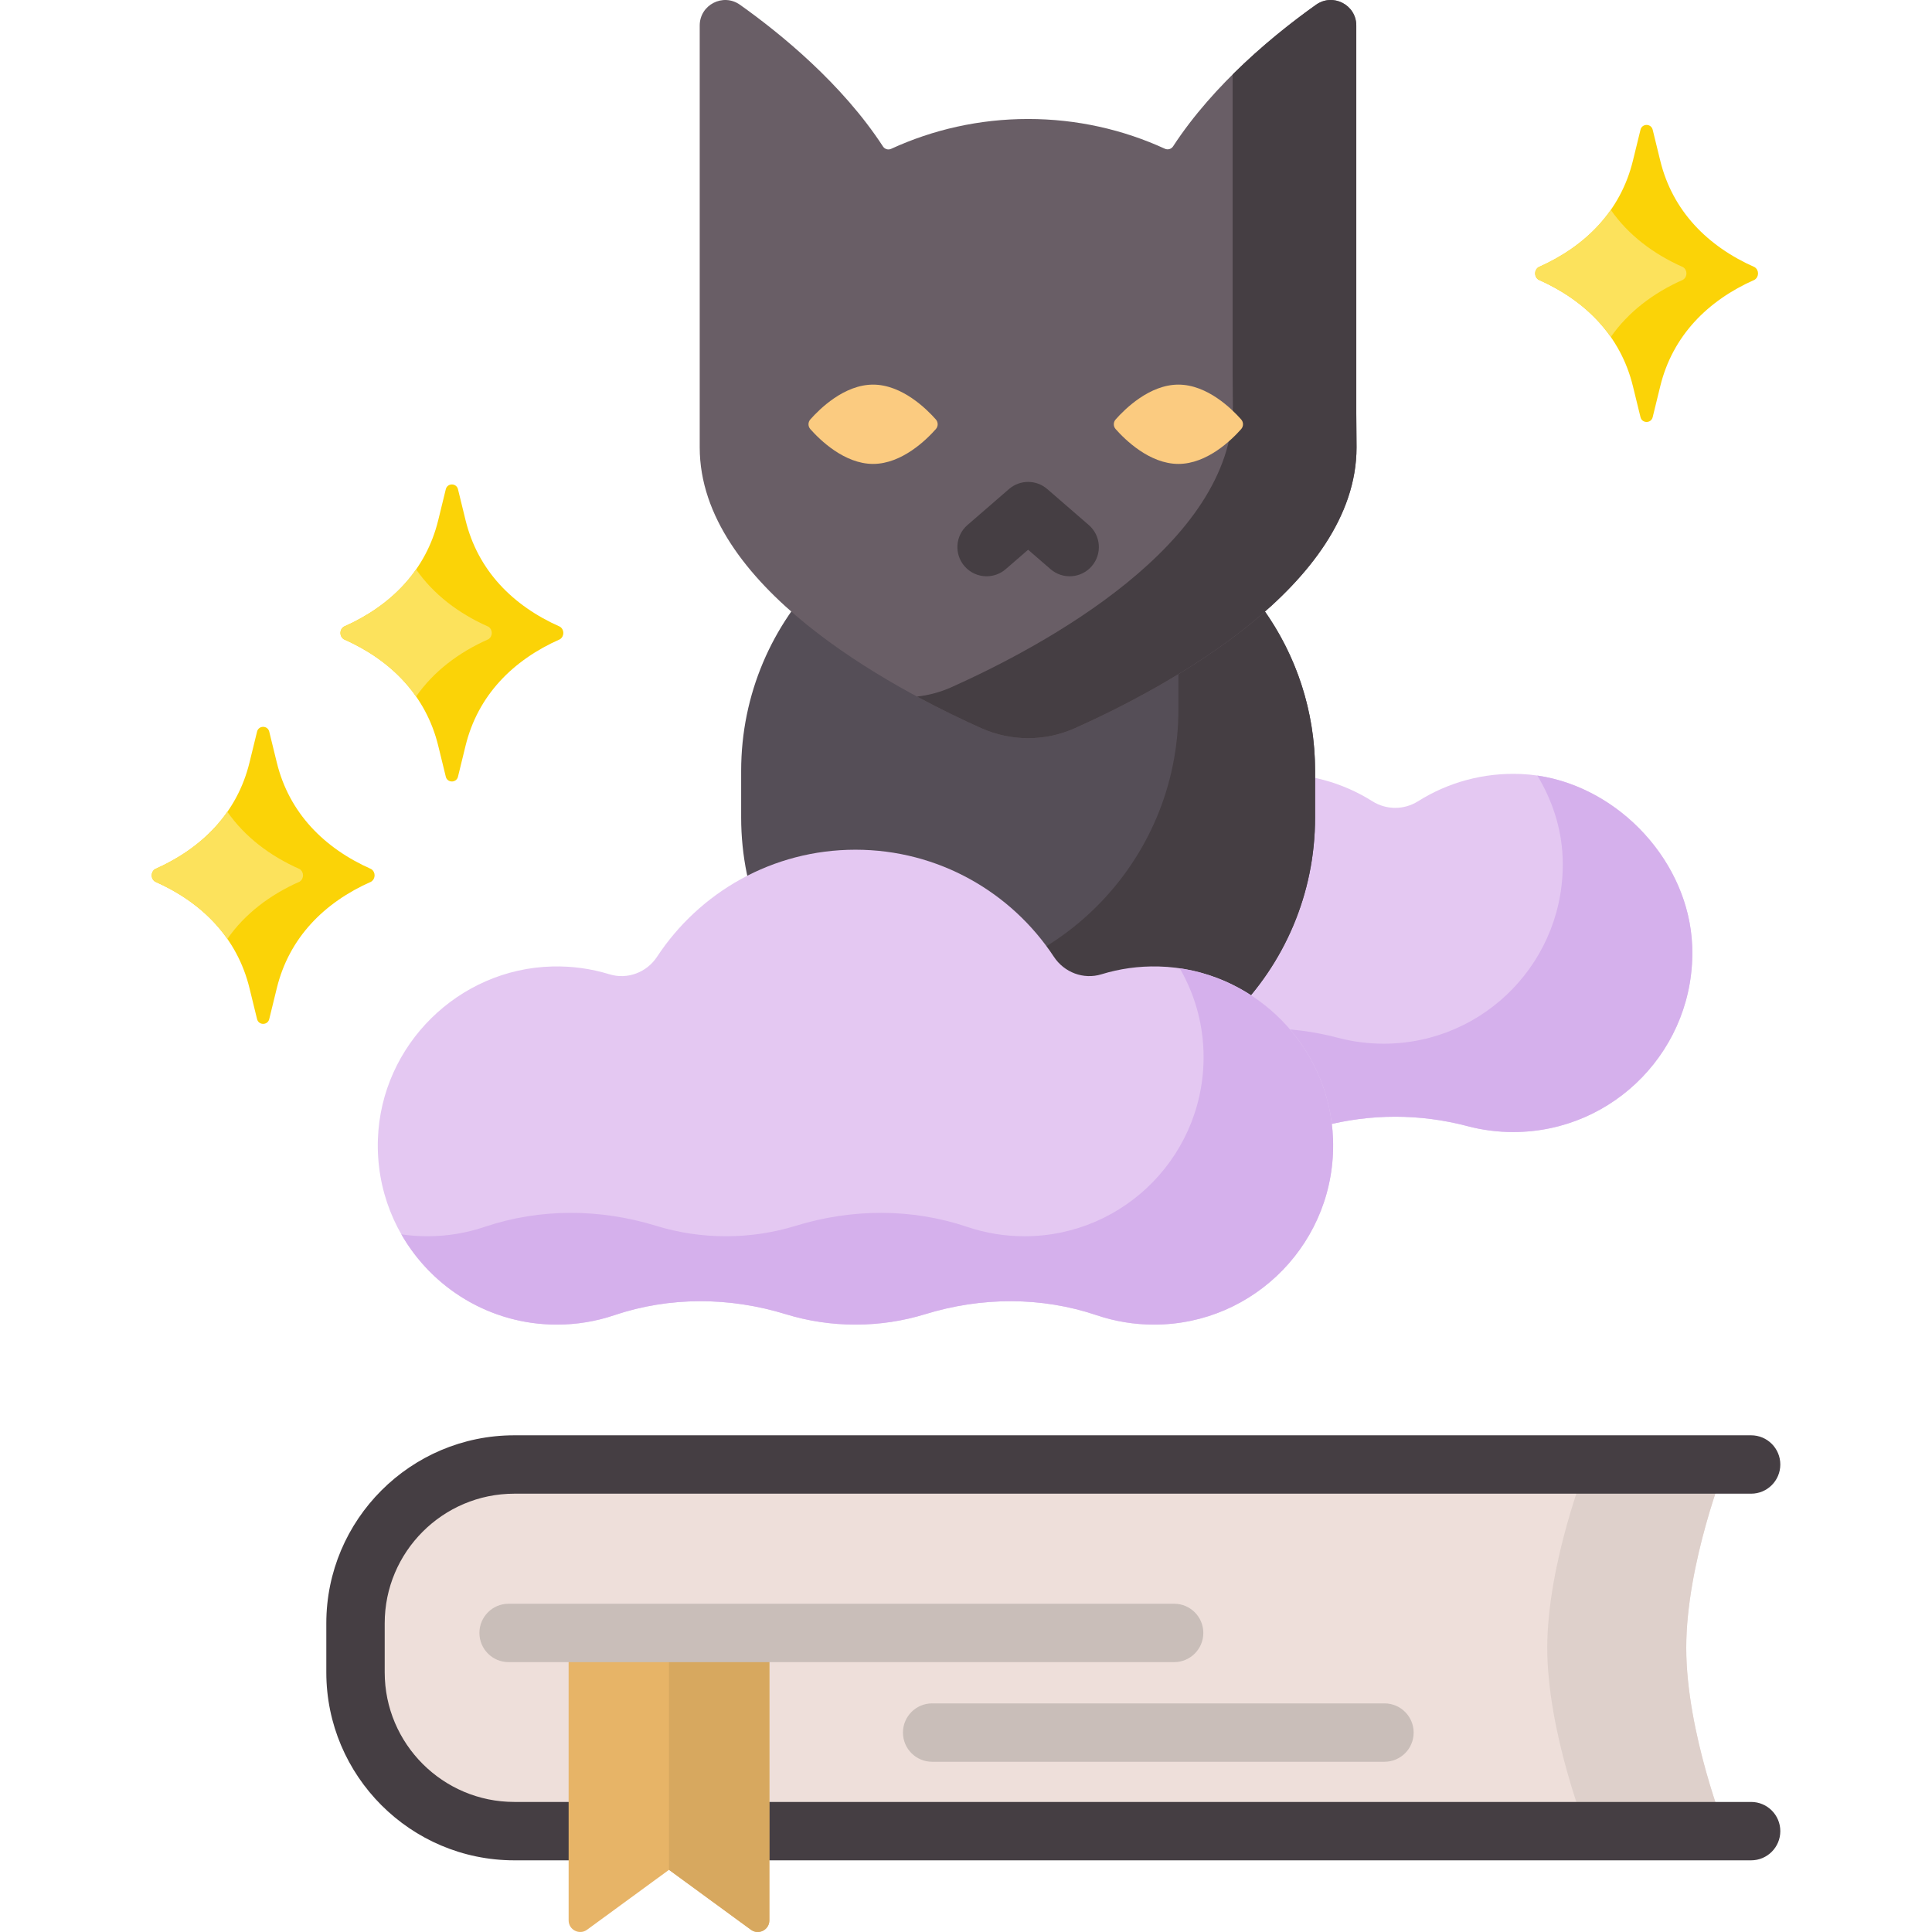 <svg id="Capa_1" enable-background="new 0 0 512 512" height="512" viewBox="0 0 512 512" width="512" xmlns="http://www.w3.org/2000/svg"><path d="m403.181 205.127c-10.09-.448-19.517 2.262-27.389 7.218-3.704 2.332-8.387 2.332-12.091 0-7.872-4.956-17.299-7.666-27.389-7.218-23.607 1.049-44.375 21.959-45.268 45.573-1.023 27.052 20.604 49.304 47.427 49.304 4.194 0 8.261-.545 12.133-1.568 12.577-3.323 25.707-3.323 38.284 0 3.872 1.023 7.938 1.568 12.133 1.568 26.824 0 48.45-22.252 47.427-49.304-.892-23.614-21.66-44.524-45.267-45.573z" fill="#e4c8f2"/><path d="m448.449 250.7c-.839-22.19-19.23-41.99-41.035-45.167 3.969 6.558 6.411 14.007 6.703 21.753 1.023 27.052-20.604 49.304-47.427 49.304-4.194 0-8.261-.545-12.133-1.568-12.577-3.323-25.707-3.323-38.284 0-3.872 1.023-7.938 1.568-12.133 1.568-2.34 0-4.637-.179-6.887-.506 8.179 14.29 23.573 23.92 41.218 23.92 4.194 0 8.261-.545 12.133-1.568 12.577-3.323 25.707-3.323 38.284 0 3.872 1.023 7.938 1.568 12.133 1.568 26.824 0 48.451-22.252 47.428-49.304z" fill="#d5b0ec"/><path d="m274.787 290.377h-4.648c-40.717 0-73.724-33.007-73.724-73.724v-12.369c0-40.717 33.007-73.724 73.724-73.724h4.648c40.717 0 73.724 33.007 73.724 73.724v12.369c0 40.716-33.007 73.724-73.724 73.724z" fill="#554e57"/><path d="m300.072 135.011c7.716 11.653 12.22 25.618 12.22 40.641v12.368c0 40.717-33.008 73.724-73.724 73.724h-4.648c-8.883 0-17.398-1.573-25.285-4.452 13.197 19.931 35.81 33.084 61.505 33.084h4.648c40.717 0 73.724-33.008 73.724-73.724v-12.368c-.001-31.834-20.178-58.954-48.44-69.273z" fill="#453e43"/><path d="m359.429 109.597v-102.832c0-5.49-6.193-8.681-10.669-5.504-10.669 7.574-27.005 20.851-37.883 37.53-.47.721-1.386.986-2.169.627-11.035-5.062-23.31-7.885-36.245-7.885-12.955 0-25.248 2.831-36.296 7.908-.783.36-1.7.095-2.17-.627-10.878-16.69-27.223-29.975-37.897-37.552-4.477-3.178-10.669.014-10.669 5.503v102.832 8.969c0 36.635 50.558 63.636 74.606 74.407 7.91 3.543 16.943 3.543 24.853 0 24.048-10.771 74.606-37.771 74.606-74.407 0-1.092-.067-8.969-.067-8.969z" fill="#695e66"/><path d="m359.429 109.597v-102.832c0-5.49-6.193-8.681-10.669-5.503-6.186 4.391-14.275 10.71-22.103 18.487v79.002s.067 7.877.067 8.969c0 36.635-50.558 63.636-74.606 74.406-2.92 1.308-5.993 2.129-9.106 2.472 6.325 3.407 12.207 6.217 17.025 8.375 7.91 3.543 16.943 3.543 24.853 0 24.048-10.771 74.606-37.771 74.606-74.407 0-1.092-.067-8.969-.067-8.969z" fill="#453e43"/><path d="m248.012 111.16c.644.729.644 1.823 0 2.552-2.473 2.799-8.988 9.232-16.635 9.232s-14.162-6.433-16.635-9.232c-.644-.729-.644-1.823 0-2.552 2.473-2.799 8.988-9.232 16.635-9.232s14.162 6.433 16.635 9.232z" fill="#fbcb80"/><path d="m328.926 111.16c.644.729.644 1.823 0 2.552-2.473 2.799-8.988 9.232-16.635 9.232-7.648 0-14.162-6.433-16.635-9.232-.644-.729-.644-1.823 0-2.552 2.473-2.799 8.988-9.232 16.635-9.232 7.648 0 14.162 6.433 16.635 9.232z" fill="#fbcb80"/><path d="m261.459 152.72c-2.167 0-4.322-.906-5.852-2.671-2.797-3.23-2.446-8.116.783-10.913l11.008-9.534c2.907-2.518 7.223-2.517 10.13-.001l11.008 9.534c3.23 2.797 3.581 7.683.783 10.914-2.797 3.228-7.683 3.58-10.913.784l-5.943-5.148-5.943 5.147c-1.463 1.267-3.267 1.888-5.061 1.888z" fill="#453e43"/><path d="m307.032 256.125c-5.28-.131-10.368.605-15.137 2.071-4.754 1.462-9.871-.486-12.606-4.641-11.249-17.089-30.594-28.373-52.583-28.373s-41.335 11.284-52.583 28.373c-2.735 4.155-7.852 6.103-12.606 4.641-4.769-1.466-9.857-2.202-15.137-2.071-24.891.618-45.333 20.811-46.229 45.693-.973 27.012 20.636 49.216 47.431 49.216 5.311 0 10.418-.873 15.185-2.484 14.701-4.967 30.606-4.847 45.438-.284 5.849 1.799 12.062 2.768 18.502 2.768s12.653-.969 18.502-2.768c14.832-4.563 30.736-4.682 45.438.284 4.767 1.611 9.874 2.484 15.185 2.484 26.795 0 48.404-22.204 47.431-49.216-.898-24.882-21.34-45.075-46.231-45.693z" fill="#e4c8f2"/><path d="m353.261 301.818c-.828-22.981-18.331-41.948-40.61-45.202 3.737 6.475 5.994 13.894 6.279 21.788.973 27.012-20.636 49.216-47.431 49.216-5.311 0-10.418-.873-15.185-2.484-14.701-4.967-30.606-4.847-45.438-.284-5.849 1.799-12.062 2.768-18.502 2.768s-12.653-.969-18.502-2.768c-14.832-4.562-30.736-4.682-45.438.284-4.767 1.611-9.874 2.484-15.185 2.484-2.34 0-4.636-.179-6.885-.506 8.18 14.289 23.572 23.92 41.217 23.92 5.311 0 10.418-.873 15.185-2.484 14.701-4.967 30.606-4.847 45.438-.284 5.849 1.799 12.062 2.768 18.502 2.768s12.653-.969 18.502-2.768c14.832-4.563 30.736-4.682 45.438.284 4.767 1.611 9.874 2.484 15.185 2.484 26.795.001 48.404-22.204 47.43-49.216z" fill="#d5b0ec"/><path d="m437.977 34.374 2.009 8.207c3.257 13.303 12.501 22.68 25.026 28.222 1.186.79 1.186 2.533 0 3.323-12.525 5.541-21.77 14.919-25.026 28.222l-2.009 8.207c-.413 1.689-2.815 1.689-3.228 0l-2.009-8.207c-3.257-13.303-12.501-22.68-25.026-28.222-1.186-.79-1.186-2.533 0-3.323 12.525-5.541 21.77-14.919 25.026-28.222l2.009-8.207c.413-1.689 2.814-1.689 3.228 0z" fill="#fbd307"/><path d="m446.042 70.802c-7.937-3.512-14.551-8.57-19.164-15.185-4.613 6.616-11.227 11.674-19.164 15.185-1.186.79-1.186 2.533 0 3.323 7.937 3.512 14.551 8.57 19.164 15.185 4.613-6.616 11.227-11.674 19.164-15.185 1.185-.79 1.185-2.533 0-3.323z" fill="#fce25c"/><path d="m121.37 129.652 2.009 8.207c3.257 13.303 12.501 22.68 25.026 28.222 1.186.79 1.186 2.533 0 3.323-12.525 5.541-21.77 14.919-25.026 28.222l-2.009 8.207c-.413 1.689-2.815 1.689-3.228 0l-2.009-8.207c-3.257-13.303-12.501-22.68-25.026-28.222-1.186-.79-1.186-2.533 0-3.323 12.525-5.541 21.77-14.919 25.026-28.222l2.009-8.207c.414-1.688 2.815-1.688 3.228 0z" fill="#fbd307"/><path d="m129.435 166.081c-7.937-3.512-14.551-8.57-19.164-15.185-4.613 6.616-11.227 11.674-19.164 15.185-1.186.79-1.186 2.533 0 3.323 7.937 3.512 14.551 8.57 19.164 15.185 4.613-6.616 11.227-11.674 19.164-15.185 1.186-.791 1.186-2.533 0-3.323z" fill="#fce25c"/><path d="m71.351 193.887 2.009 8.207c3.257 13.303 12.501 22.68 25.026 28.222 1.186.79 1.186 2.533 0 3.323-12.525 5.541-21.77 14.919-25.026 28.222l-2.009 8.207c-.413 1.689-2.815 1.689-3.228 0l-2.009-8.207c-3.257-13.303-12.501-22.68-25.026-28.222-1.186-.79-1.186-2.533 0-3.323 12.525-5.541 21.77-14.919 25.026-28.222l2.009-8.207c.414-1.689 2.815-1.689 3.228 0z" fill="#fbd307"/><path d="m79.416 230.315c-7.937-3.512-14.551-8.57-19.164-15.185-4.613 6.616-11.227 11.674-19.164 15.185-1.186.79-1.186 2.533 0 3.323 7.937 3.512 14.551 8.57 19.164 15.185 4.613-6.616 11.227-11.674 19.164-15.185 1.186-.79 1.186-2.532 0-3.323z" fill="#fce25c"/><path d="m457.321 485.269h-321.025c-23.241 0-42.082-18.841-42.082-42.082v-13c0-23.241 18.841-42.082 42.082-42.082h321.025s-10.448 26.168-10.448 48.582 10.448 48.582 10.448 48.582z" fill="#eedfda"/><path d="m366.897 466.887h-119.868c-4.273 0-7.736-3.463-7.736-7.736s3.464-7.736 7.736-7.736h119.868c4.273 0 7.736 3.463 7.736 7.736.001 4.273-3.463 7.736-7.736 7.736z" fill="#c9beb9"/><path d="m457.321 388.105h-36.831s-10.448 26.168-10.448 48.582 10.448 48.582 10.448 48.582h36.831s-10.448-26.168-10.448-48.582 10.448-48.582 10.448-48.582z" fill="#ded0cb"/><path d="m464.065 493.006h-327.769c-27.47 0-49.819-22.348-49.819-49.818v-13.001c0-27.47 22.348-49.818 49.819-49.818h327.769c4.273 0 7.736 3.463 7.736 7.736s-3.464 7.736-7.736 7.736h-327.769c-18.939 0-34.346 15.407-34.346 34.345v13.001c0 18.938 15.407 34.345 34.346 34.345h327.769c4.273 0 7.736 3.463 7.736 7.736s-3.464 7.738-7.736 7.738z" fill="#453e43"/><path d="m199.002 511.402-21.713-15.88-21.713 15.88c-2.028 1.484-4.883.035-4.883-2.478v-76.043h53.191v76.043c.001 2.513-2.853 3.962-4.882 2.478z" fill="#e7b467"/><path d="m177.29 432.881v62.642l21.713 15.88c2.028 1.483 4.883.035 4.883-2.478v-76.043h-26.596z" fill="#d7a85f"/><path d="m311.156 440.48h-176.37c-4.273 0-7.736-3.463-7.736-7.736s3.464-7.736 7.736-7.736h176.37c4.273 0 7.736 3.463 7.736 7.736s-3.463 7.736-7.736 7.736z" fill="#c9beb9"/></svg>